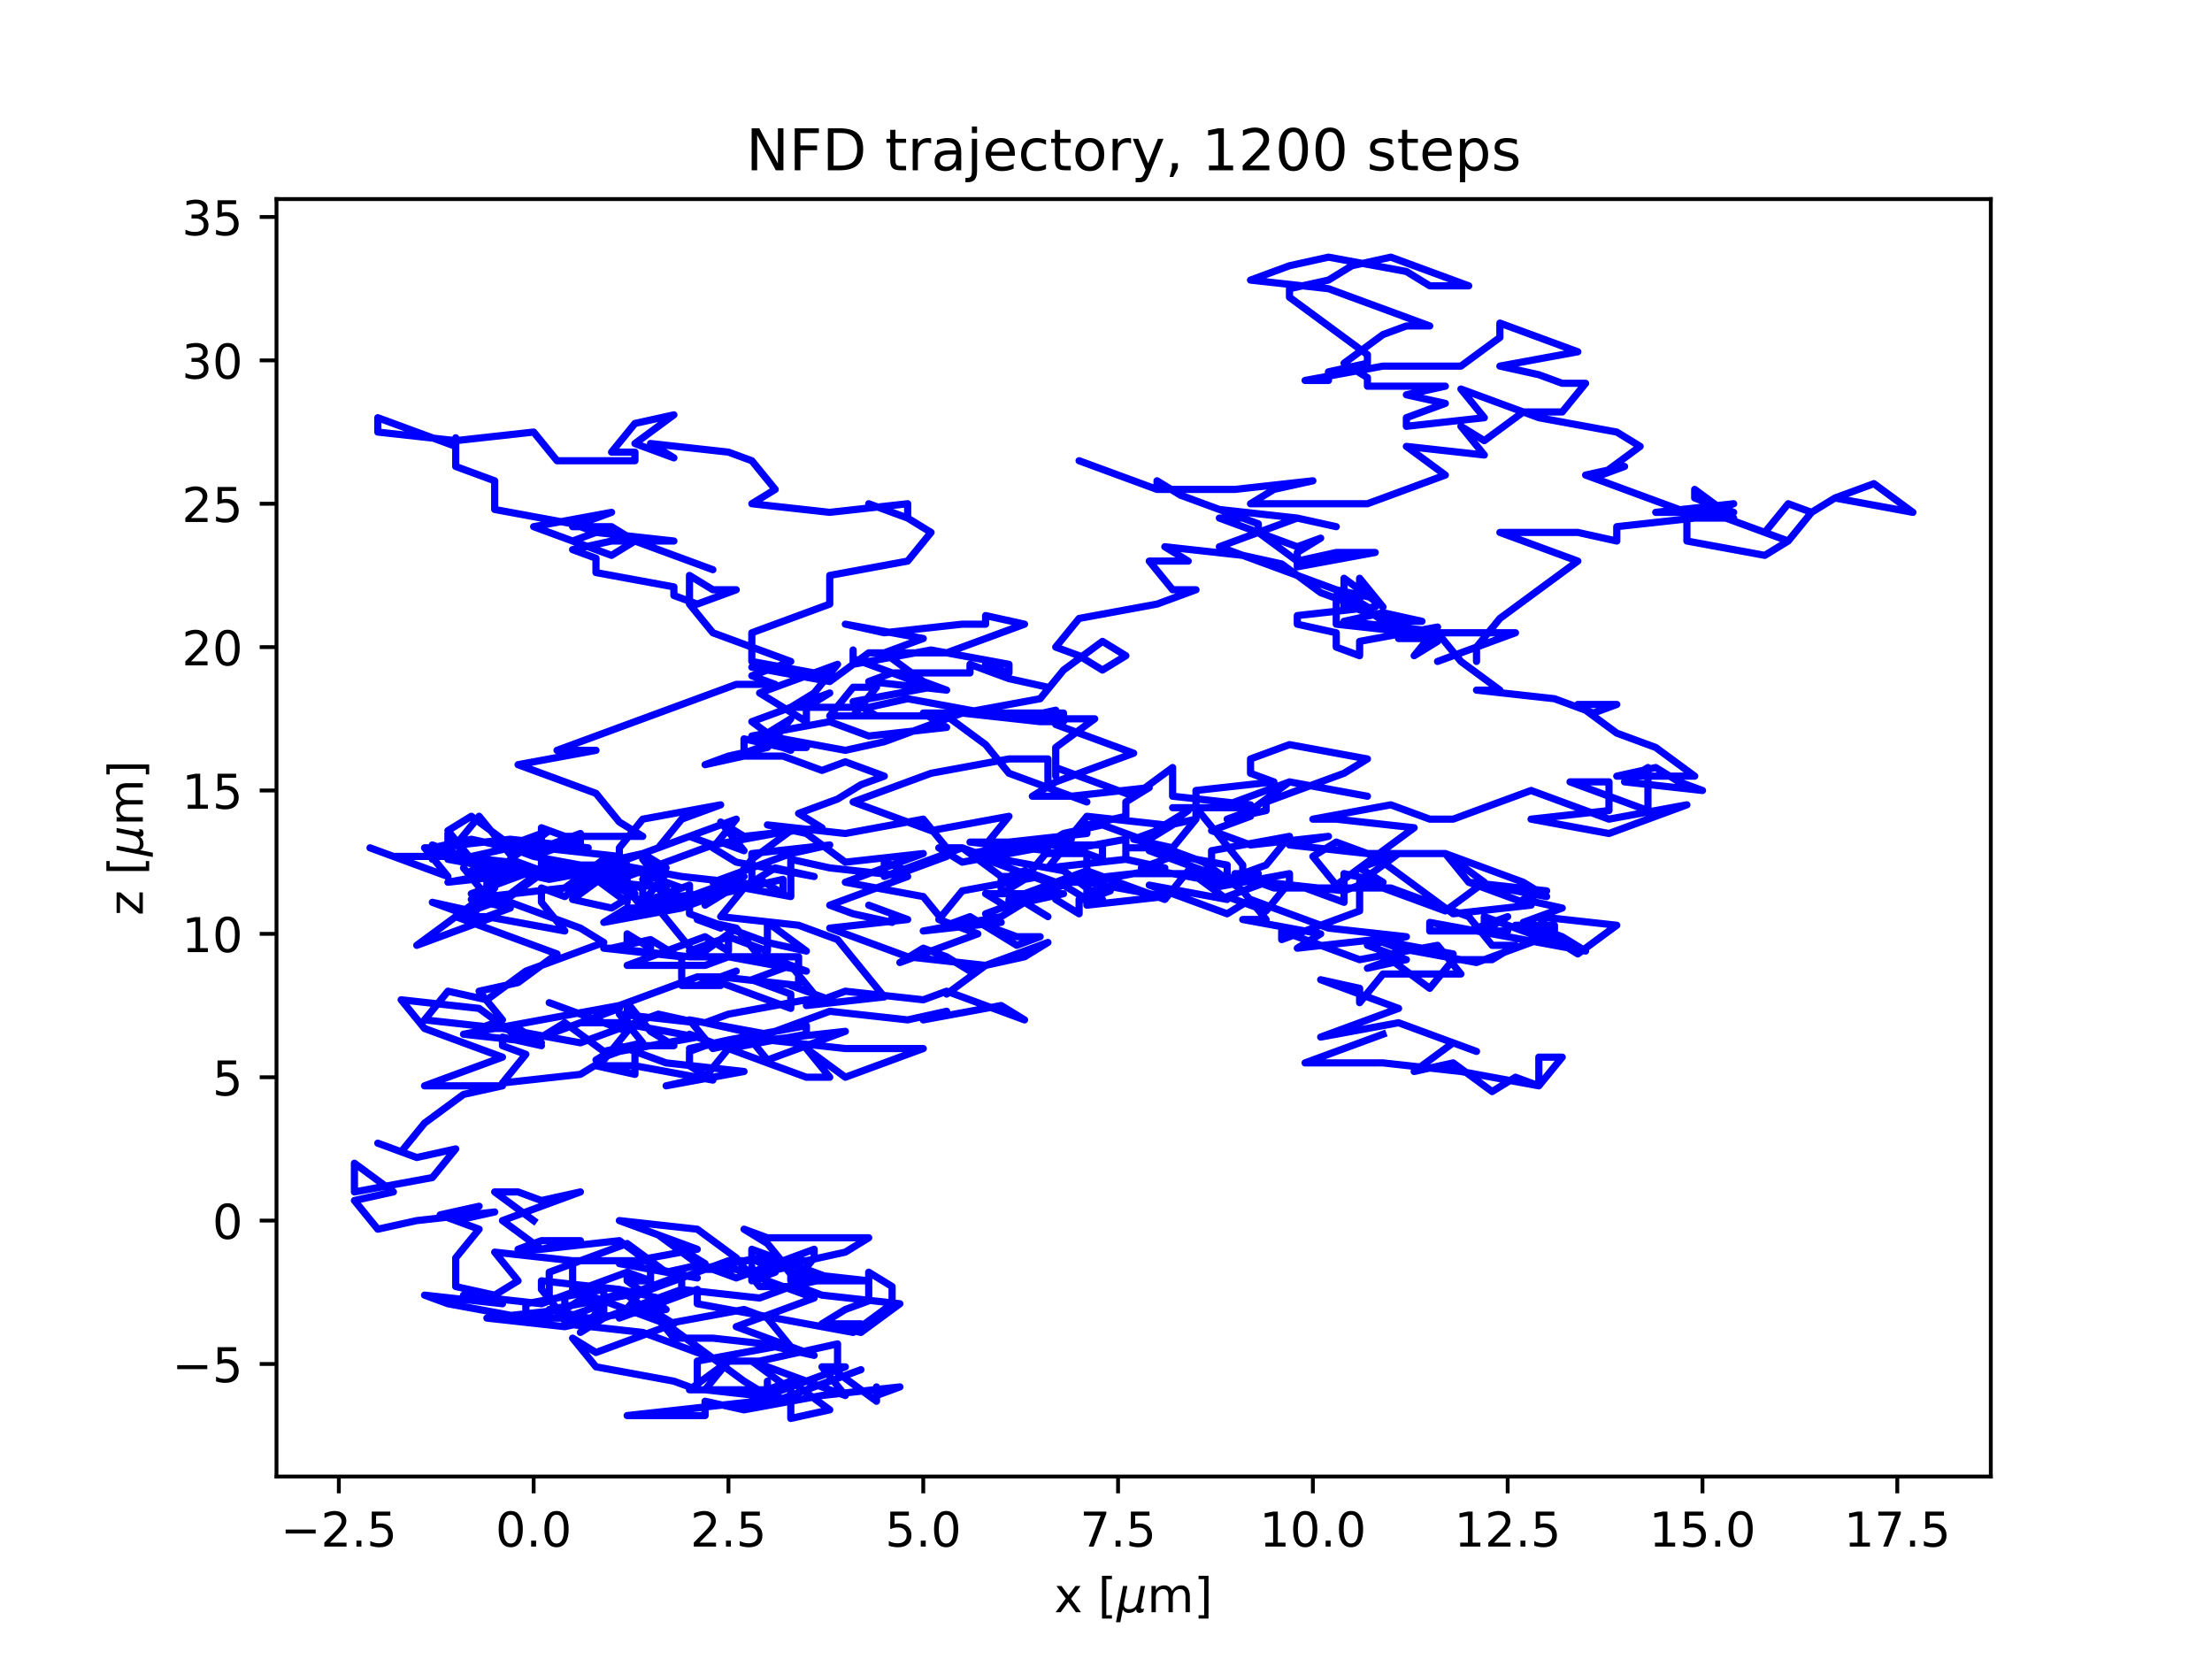 <?xml version="1.0" encoding="utf-8" standalone="no"?>
<!DOCTYPE svg PUBLIC "-//W3C//DTD SVG 1.1//EN"
  "http://www.w3.org/Graphics/SVG/1.1/DTD/svg11.dtd">
<!-- Created with matplotlib (https://matplotlib.org/) -->
<svg height="345.6pt" version="1.1" viewBox="0 0 460.8 345.6" width="460.8pt" xmlns="http://www.w3.org/2000/svg" xmlns:xlink="http://www.w3.org/1999/xlink">
 <defs>
  <style type="text/css">*{stroke-linecap:butt;stroke-linejoin:round;}</style>
 </defs>
 <g id="figure_1">
  <g id="patch_1">
   <path d="M 0 345.6 
L 460.8 345.6 
L 460.8 0 
L 0 0 
z
" style="fill:#ffffff;"/>
  </g>
  <g id="axes_1">
   <g id="patch_2">
    <path d="M 57.6 307.584 
L 414.72 307.584 
L 414.72 41.472 
L 57.6 41.472 
z
" style="fill:#ffffff;"/>
   </g>
   <g id="matplotlib.axis_1">
    <g id="xtick_1">
     <g id="line2d_1">
      <defs>
       <path d="M 0 0 
L 0 3.5 
" id="m6cf8964992" style="stroke:#000000;stroke-width:0.8;"/>
      </defs>
      <g>
       <use style="stroke:#000000;stroke-width:0.8;" x="70.586" xlink:href="#m6cf8964992" y="307.584"/>
      </g>
     </g>
     <g id="text_1">
      <!-- −2.5 -->
      <g transform="translate(58.445 322.182)scale(0.1 -0.1)">
       <defs>
        <path d="M 10.594 35.5 
L 73.188 35.5 
L 73.188 27.203 
L 10.594 27.203 
z
" id="DejaVuSans-8722"/>
        <path d="M 19.188 8.297 
L 53.609 8.297 
L 53.609 0 
L 7.328 0 
L 7.328 8.297 
Q 12.938 14.109 22.625 23.891 
Q 32.328 33.688 34.812 36.531 
Q 39.547 41.844 41.422 45.531 
Q 43.312 49.219 43.312 52.781 
Q 43.312 58.594 39.234 62.25 
Q 35.156 65.922 28.609 65.922 
Q 23.969 65.922 18.812 64.312 
Q 13.672 62.703 7.812 59.422 
L 7.812 69.391 
Q 13.766 71.781 18.938 73 
Q 24.125 74.219 28.422 74.219 
Q 39.75 74.219 46.484 68.547 
Q 53.219 62.891 53.219 53.422 
Q 53.219 48.922 51.531 44.891 
Q 49.859 40.875 45.406 35.406 
Q 44.188 33.984 37.641 27.219 
Q 31.109 20.453 19.188 8.297 
z
" id="DejaVuSans-50"/>
        <path d="M 10.688 12.406 
L 21 12.406 
L 21 0 
L 10.688 0 
z
" id="DejaVuSans-46"/>
        <path d="M 10.797 72.906 
L 49.516 72.906 
L 49.516 64.594 
L 19.828 64.594 
L 19.828 46.734 
Q 21.969 47.469 24.109 47.828 
Q 26.266 48.188 28.422 48.188 
Q 40.625 48.188 47.75 41.5 
Q 54.891 34.812 54.891 23.391 
Q 54.891 11.625 47.562 5.094 
Q 40.234 -1.422 26.906 -1.422 
Q 22.312 -1.422 17.547 -0.641 
Q 12.797 0.141 7.719 1.703 
L 7.719 11.625 
Q 12.109 9.234 16.797 8.062 
Q 21.484 6.891 26.703 6.891 
Q 35.156 6.891 40.078 11.328 
Q 45.016 15.766 45.016 23.391 
Q 45.016 31 40.078 35.438 
Q 35.156 39.891 26.703 39.891 
Q 22.75 39.891 18.812 39.016 
Q 14.891 38.141 10.797 36.281 
z
" id="DejaVuSans-53"/>
       </defs>
       <use xlink:href="#DejaVuSans-8722"/>
       <use x="83.789" xlink:href="#DejaVuSans-50"/>
       <use x="147.412" xlink:href="#DejaVuSans-46"/>
       <use x="179.199" xlink:href="#DejaVuSans-53"/>
      </g>
     </g>
    </g>
    <g id="xtick_2">
     <g id="line2d_2">
      <g>
       <use style="stroke:#000000;stroke-width:0.8;" x="111.168" xlink:href="#m6cf8964992" y="307.584"/>
      </g>
     </g>
     <g id="text_2">
      <!-- 0.0 -->
      <g transform="translate(103.216 322.182)scale(0.1 -0.1)">
       <defs>
        <path d="M 31.781 66.406 
Q 24.172 66.406 20.328 58.906 
Q 16.5 51.422 16.5 36.375 
Q 16.5 21.391 20.328 13.891 
Q 24.172 6.391 31.781 6.391 
Q 39.453 6.391 43.281 13.891 
Q 47.125 21.391 47.125 36.375 
Q 47.125 51.422 43.281 58.906 
Q 39.453 66.406 31.781 66.406 
z
M 31.781 74.219 
Q 44.047 74.219 50.516 64.516 
Q 56.984 54.828 56.984 36.375 
Q 56.984 17.969 50.516 8.266 
Q 44.047 -1.422 31.781 -1.422 
Q 19.531 -1.422 13.062 8.266 
Q 6.594 17.969 6.594 36.375 
Q 6.594 54.828 13.062 64.516 
Q 19.531 74.219 31.781 74.219 
z
" id="DejaVuSans-48"/>
       </defs>
       <use xlink:href="#DejaVuSans-48"/>
       <use x="63.623" xlink:href="#DejaVuSans-46"/>
       <use x="95.41" xlink:href="#DejaVuSans-48"/>
      </g>
     </g>
    </g>
    <g id="xtick_3">
     <g id="line2d_3">
      <g>
       <use style="stroke:#000000;stroke-width:0.8;" x="151.75" xlink:href="#m6cf8964992" y="307.584"/>
      </g>
     </g>
     <g id="text_3">
      <!-- 2.5 -->
      <g transform="translate(143.798 322.182)scale(0.1 -0.1)">
       <use xlink:href="#DejaVuSans-50"/>
       <use x="63.623" xlink:href="#DejaVuSans-46"/>
       <use x="95.41" xlink:href="#DejaVuSans-53"/>
      </g>
     </g>
    </g>
    <g id="xtick_4">
     <g id="line2d_4">
      <g>
       <use style="stroke:#000000;stroke-width:0.8;" x="192.332" xlink:href="#m6cf8964992" y="307.584"/>
      </g>
     </g>
     <g id="text_4">
      <!-- 5.0 -->
      <g transform="translate(184.38 322.182)scale(0.1 -0.1)">
       <use xlink:href="#DejaVuSans-53"/>
       <use x="63.623" xlink:href="#DejaVuSans-46"/>
       <use x="95.41" xlink:href="#DejaVuSans-48"/>
      </g>
     </g>
    </g>
    <g id="xtick_5">
     <g id="line2d_5">
      <g>
       <use style="stroke:#000000;stroke-width:0.8;" x="232.913" xlink:href="#m6cf8964992" y="307.584"/>
      </g>
     </g>
     <g id="text_5">
      <!-- 7.5 -->
      <g transform="translate(224.962 322.182)scale(0.1 -0.1)">
       <defs>
        <path d="M 8.203 72.906 
L 55.078 72.906 
L 55.078 68.703 
L 28.609 0 
L 18.312 0 
L 43.219 64.594 
L 8.203 64.594 
z
" id="DejaVuSans-55"/>
       </defs>
       <use xlink:href="#DejaVuSans-55"/>
       <use x="63.623" xlink:href="#DejaVuSans-46"/>
       <use x="95.41" xlink:href="#DejaVuSans-53"/>
      </g>
     </g>
    </g>
    <g id="xtick_6">
     <g id="line2d_6">
      <g>
       <use style="stroke:#000000;stroke-width:0.8;" x="273.495" xlink:href="#m6cf8964992" y="307.584"/>
      </g>
     </g>
     <g id="text_6">
      <!-- 10.0 -->
      <g transform="translate(262.362 322.182)scale(0.1 -0.1)">
       <defs>
        <path d="M 12.406 8.297 
L 28.516 8.297 
L 28.516 63.922 
L 10.984 60.406 
L 10.984 69.391 
L 28.422 72.906 
L 38.281 72.906 
L 38.281 8.297 
L 54.391 8.297 
L 54.391 0 
L 12.406 0 
z
" id="DejaVuSans-49"/>
       </defs>
       <use xlink:href="#DejaVuSans-49"/>
       <use x="63.623" xlink:href="#DejaVuSans-48"/>
       <use x="127.246" xlink:href="#DejaVuSans-46"/>
       <use x="159.033" xlink:href="#DejaVuSans-48"/>
      </g>
     </g>
    </g>
    <g id="xtick_7">
     <g id="line2d_7">
      <g>
       <use style="stroke:#000000;stroke-width:0.8;" x="314.077" xlink:href="#m6cf8964992" y="307.584"/>
      </g>
     </g>
     <g id="text_7">
      <!-- 12.5 -->
      <g transform="translate(302.944 322.182)scale(0.1 -0.1)">
       <use xlink:href="#DejaVuSans-49"/>
       <use x="63.623" xlink:href="#DejaVuSans-50"/>
       <use x="127.246" xlink:href="#DejaVuSans-46"/>
       <use x="159.033" xlink:href="#DejaVuSans-53"/>
      </g>
     </g>
    </g>
    <g id="xtick_8">
     <g id="line2d_8">
      <g>
       <use style="stroke:#000000;stroke-width:0.8;" x="354.659" xlink:href="#m6cf8964992" y="307.584"/>
      </g>
     </g>
     <g id="text_8">
      <!-- 15.0 -->
      <g transform="translate(343.526 322.182)scale(0.1 -0.1)">
       <use xlink:href="#DejaVuSans-49"/>
       <use x="63.623" xlink:href="#DejaVuSans-53"/>
       <use x="127.246" xlink:href="#DejaVuSans-46"/>
       <use x="159.033" xlink:href="#DejaVuSans-48"/>
      </g>
     </g>
    </g>
    <g id="xtick_9">
     <g id="line2d_9">
      <g>
       <use style="stroke:#000000;stroke-width:0.8;" x="395.241" xlink:href="#m6cf8964992" y="307.584"/>
      </g>
     </g>
     <g id="text_9">
      <!-- 17.5 -->
      <g transform="translate(384.108 322.182)scale(0.1 -0.1)">
       <use xlink:href="#DejaVuSans-49"/>
       <use x="63.623" xlink:href="#DejaVuSans-55"/>
       <use x="127.246" xlink:href="#DejaVuSans-46"/>
       <use x="159.033" xlink:href="#DejaVuSans-53"/>
      </g>
     </g>
    </g>
    <g id="text_10">
     <!-- x [${\mu}$m] -->
     <g transform="translate(219.61 335.862)scale(0.1 -0.1)">
      <defs>
       <path d="M 54.891 54.688 
L 35.109 28.078 
L 55.906 0 
L 45.312 0 
L 29.391 21.484 
L 13.484 0 
L 2.875 0 
L 24.125 28.609 
L 4.688 54.688 
L 15.281 54.688 
L 29.781 35.203 
L 44.281 54.688 
z
" id="DejaVuSans-120"/>
       <path id="DejaVuSans-32"/>
       <path d="M 8.594 75.984 
L 29.297 75.984 
L 29.297 69 
L 17.578 69 
L 17.578 -6.203 
L 29.297 -6.203 
L 29.297 -13.188 
L 8.594 -13.188 
z
" id="DejaVuSans-91"/>
       <path d="M -1.312 -20.797 
L 13.375 54.688 
L 22.406 54.688 
L 15.766 20.656 
Q 15.578 19.625 15.422 18.359 
Q 15.281 17.094 15.281 15.828 
Q 15.281 11.281 18.141 8.828 
Q 21 6.391 26.312 6.391 
Q 33.547 6.391 37.984 10.484 
Q 42.438 14.594 44 22.797 
L 50.203 54.688 
L 59.188 54.688 
L 51.031 12.641 
Q 50.828 11.719 50.75 11.031 
Q 50.688 10.359 50.688 9.812 
Q 50.688 8.297 51.297 7.594 
Q 51.906 6.891 53.219 6.891 
Q 53.719 6.891 54.562 7.125 
Q 55.422 7.375 56.984 8.016 
L 55.609 0.781 
Q 53.469 -0.297 51.516 -0.859 
Q 49.562 -1.422 47.703 -1.422 
Q 44.484 -1.422 42.656 0.625 
Q 40.828 2.688 40.828 6.297 
Q 38.094 2.391 34.297 0.484 
Q 30.516 -1.422 25.391 -1.422 
Q 20.844 -1.422 17.453 0.672 
Q 14.062 2.781 12.984 6.203 
L 7.719 -20.797 
z
" id="DejaVuSans-Oblique-956"/>
       <path d="M 52 44.188 
Q 55.375 50.25 60.062 53.125 
Q 64.75 56 71.094 56 
Q 79.641 56 84.281 50.016 
Q 88.922 44.047 88.922 33.016 
L 88.922 0 
L 79.891 0 
L 79.891 32.719 
Q 79.891 40.578 77.094 44.375 
Q 74.312 48.188 68.609 48.188 
Q 61.625 48.188 57.562 43.547 
Q 53.516 38.922 53.516 30.906 
L 53.516 0 
L 44.484 0 
L 44.484 32.719 
Q 44.484 40.625 41.703 44.406 
Q 38.922 48.188 33.109 48.188 
Q 26.219 48.188 22.156 43.531 
Q 18.109 38.875 18.109 30.906 
L 18.109 0 
L 9.078 0 
L 9.078 54.688 
L 18.109 54.688 
L 18.109 46.188 
Q 21.188 51.219 25.484 53.609 
Q 29.781 56 35.688 56 
Q 41.656 56 45.828 52.969 
Q 50 49.953 52 44.188 
z
" id="DejaVuSans-109"/>
       <path d="M 30.422 75.984 
L 30.422 -13.188 
L 9.719 -13.188 
L 9.719 -6.203 
L 21.391 -6.203 
L 21.391 69 
L 9.719 69 
L 9.719 75.984 
z
" id="DejaVuSans-93"/>
      </defs>
      <use transform="translate(0 0.016)" xlink:href="#DejaVuSans-120"/>
      <use transform="translate(59.18 0.016)" xlink:href="#DejaVuSans-32"/>
      <use transform="translate(90.967 0.016)" xlink:href="#DejaVuSans-91"/>
      <use transform="translate(129.98 0.016)" xlink:href="#DejaVuSans-Oblique-956"/>
      <use transform="translate(193.604 0.016)" xlink:href="#DejaVuSans-109"/>
      <use transform="translate(291.016 0.016)" xlink:href="#DejaVuSans-93"/>
     </g>
    </g>
   </g>
   <g id="matplotlib.axis_2">
    <g id="ytick_1">
     <g id="line2d_10">
      <defs>
       <path d="M 0 0 
L -3.5 0 
" id="mee97451d3f" style="stroke:#000000;stroke-width:0.8;"/>
      </defs>
      <g>
       <use style="stroke:#000000;stroke-width:0.8;" x="57.6" xlink:href="#mee97451d3f" y="284.139"/>
      </g>
     </g>
     <g id="text_11">
      <!-- −5 -->
      <g transform="translate(35.858 287.938)scale(0.1 -0.1)">
       <use xlink:href="#DejaVuSans-8722"/>
       <use x="83.789" xlink:href="#DejaVuSans-53"/>
      </g>
     </g>
    </g>
    <g id="ytick_2">
     <g id="line2d_11">
      <g>
       <use style="stroke:#000000;stroke-width:0.8;" x="57.6" xlink:href="#mee97451d3f" y="254.272"/>
      </g>
     </g>
     <g id="text_12">
      <!-- 0 -->
      <g transform="translate(44.237 258.071)scale(0.1 -0.1)">
       <use xlink:href="#DejaVuSans-48"/>
      </g>
     </g>
    </g>
    <g id="ytick_3">
     <g id="line2d_12">
      <g>
       <use style="stroke:#000000;stroke-width:0.8;" x="57.6" xlink:href="#mee97451d3f" y="224.405"/>
      </g>
     </g>
     <g id="text_13">
      <!-- 5 -->
      <g transform="translate(44.237 228.205)scale(0.1 -0.1)">
       <use xlink:href="#DejaVuSans-53"/>
      </g>
     </g>
    </g>
    <g id="ytick_4">
     <g id="line2d_13">
      <g>
       <use style="stroke:#000000;stroke-width:0.8;" x="57.6" xlink:href="#mee97451d3f" y="194.539"/>
      </g>
     </g>
     <g id="text_14">
      <!-- 10 -->
      <g transform="translate(37.875 198.338)scale(0.1 -0.1)">
       <use xlink:href="#DejaVuSans-49"/>
       <use x="63.623" xlink:href="#DejaVuSans-48"/>
      </g>
     </g>
    </g>
    <g id="ytick_5">
     <g id="line2d_14">
      <g>
       <use style="stroke:#000000;stroke-width:0.8;" x="57.6" xlink:href="#mee97451d3f" y="164.672"/>
      </g>
     </g>
     <g id="text_15">
      <!-- 15 -->
      <g transform="translate(37.875 168.471)scale(0.1 -0.1)">
       <use xlink:href="#DejaVuSans-49"/>
       <use x="63.623" xlink:href="#DejaVuSans-53"/>
      </g>
     </g>
    </g>
    <g id="ytick_6">
     <g id="line2d_15">
      <g>
       <use style="stroke:#000000;stroke-width:0.8;" x="57.6" xlink:href="#mee97451d3f" y="134.805"/>
      </g>
     </g>
     <g id="text_16">
      <!-- 20 -->
      <g transform="translate(37.875 138.605)scale(0.1 -0.1)">
       <use xlink:href="#DejaVuSans-50"/>
       <use x="63.623" xlink:href="#DejaVuSans-48"/>
      </g>
     </g>
    </g>
    <g id="ytick_7">
     <g id="line2d_16">
      <g>
       <use style="stroke:#000000;stroke-width:0.8;" x="57.6" xlink:href="#mee97451d3f" y="104.939"/>
      </g>
     </g>
     <g id="text_17">
      <!-- 25 -->
      <g transform="translate(37.875 108.738)scale(0.1 -0.1)">
       <use xlink:href="#DejaVuSans-50"/>
       <use x="63.623" xlink:href="#DejaVuSans-53"/>
      </g>
     </g>
    </g>
    <g id="ytick_8">
     <g id="line2d_17">
      <g>
       <use style="stroke:#000000;stroke-width:0.8;" x="57.6" xlink:href="#mee97451d3f" y="75.072"/>
      </g>
     </g>
     <g id="text_18">
      <!-- 30 -->
      <g transform="translate(37.875 78.871)scale(0.1 -0.1)">
       <defs>
        <path d="M 40.578 39.312 
Q 47.656 37.797 51.625 33 
Q 55.609 28.219 55.609 21.188 
Q 55.609 10.406 48.188 4.484 
Q 40.766 -1.422 27.094 -1.422 
Q 22.516 -1.422 17.656 -0.516 
Q 12.797 0.391 7.625 2.203 
L 7.625 11.719 
Q 11.719 9.328 16.594 8.109 
Q 21.484 6.891 26.812 6.891 
Q 36.078 6.891 40.938 10.547 
Q 45.797 14.203 45.797 21.188 
Q 45.797 27.641 41.281 31.266 
Q 36.766 34.906 28.719 34.906 
L 20.219 34.906 
L 20.219 43.016 
L 29.109 43.016 
Q 36.375 43.016 40.234 45.922 
Q 44.094 48.828 44.094 54.297 
Q 44.094 59.906 40.109 62.906 
Q 36.141 65.922 28.719 65.922 
Q 24.656 65.922 20.016 65.031 
Q 15.375 64.156 9.812 62.312 
L 9.812 71.094 
Q 15.438 72.656 20.344 73.438 
Q 25.25 74.219 29.594 74.219 
Q 40.828 74.219 47.359 69.109 
Q 53.906 64.016 53.906 55.328 
Q 53.906 49.266 50.438 45.094 
Q 46.969 40.922 40.578 39.312 
z
" id="DejaVuSans-51"/>
       </defs>
       <use xlink:href="#DejaVuSans-51"/>
       <use x="63.623" xlink:href="#DejaVuSans-48"/>
      </g>
     </g>
    </g>
    <g id="ytick_9">
     <g id="line2d_18">
      <g>
       <use style="stroke:#000000;stroke-width:0.8;" x="57.6" xlink:href="#mee97451d3f" y="45.205"/>
      </g>
     </g>
     <g id="text_19">
      <!-- 35 -->
      <g transform="translate(37.875 49.005)scale(0.1 -0.1)">
       <use xlink:href="#DejaVuSans-51"/>
       <use x="63.623" xlink:href="#DejaVuSans-53"/>
      </g>
     </g>
    </g>
    <g id="text_20">
     <!-- z [${\mu}$m] -->
     <g transform="translate(29.758 190.728)rotate(-90)scale(0.1 -0.1)">
      <defs>
       <path d="M 5.516 54.688 
L 48.188 54.688 
L 48.188 46.484 
L 14.406 7.172 
L 48.188 7.172 
L 48.188 0 
L 4.297 0 
L 4.297 8.203 
L 38.094 47.516 
L 5.516 47.516 
z
" id="DejaVuSans-122"/>
      </defs>
      <use transform="translate(0 0.016)" xlink:href="#DejaVuSans-122"/>
      <use transform="translate(52.49 0.016)" xlink:href="#DejaVuSans-32"/>
      <use transform="translate(84.277 0.016)" xlink:href="#DejaVuSans-91"/>
      <use transform="translate(123.291 0.016)" xlink:href="#DejaVuSans-Oblique-956"/>
      <use transform="translate(186.914 0.016)" xlink:href="#DejaVuSans-109"/>
      <use transform="translate(284.326 0.016)" xlink:href="#DejaVuSans-93"/>
     </g>
    </g>
   </g>
   <g id="line2d_19">
    <path clip-path="url(#p26cfa029ae)" d="M 111.168 254.272 
L 103.052 248.299 
L 107.921 248.299 
L 112.791 250.091 
L 112.791 250.091 
L 120.908 248.299 
L 104.675 254.272 
L 112.791 260.245 
L 120.908 258.453 
L 112.791 258.453 
L 107.921 260.245 
L 112.791 260.245 
L 129.024 258.453 
L 137.14 264.427 
L 145.257 266.219 
L 129.024 263.232 
L 145.257 260.245 
L 129.024 254.272 
L 145.257 256.064 
L 153.373 262.037 
L 158.243 268.011 
L 166.359 268.011 
L 171.229 269.803 
L 187.462 271.595 
L 179.345 277.568 
L 171.229 275.776 
L 179.345 275.776 
L 171.229 275.776 
L 176.099 272.789 
L 180.969 270.997 
L 180.969 265.024 
L 185.839 268.011 
L 185.839 271.595 
L 177.722 277.568 
L 145.257 271.595 
L 145.257 268.608 
L 129.024 274.581 
L 133.894 268.608 
L 125.777 270.4 
L 133.894 268.608 
L 142.01 265.621 
L 142.01 268.608 
L 142.01 268.608 
L 137.14 270.4 
L 129.024 268.608 
L 112.791 266.816 
L 112.791 268.608 
L 117.661 274.581 
L 125.777 271.595 
L 120.908 277.568 
L 125.777 274.581 
L 125.777 274.581 
L 125.777 268.608 
L 109.545 271.595 
L 109.545 274.581 
L 125.777 274.581 
L 117.661 276.373 
L 101.428 274.581 
L 117.661 272.789 
L 122.531 269.803 
L 138.764 275.776 
L 154.996 287.723 
L 159.866 290.709 
L 159.866 287.723 
L 159.866 290.709 
L 176.099 284.736 
L 171.229 284.736 
L 176.099 290.709 
L 156.62 283.541 
L 164.736 289.515 
L 164.736 295.488 
L 172.852 293.696 
L 164.736 287.723 
L 159.866 289.515 
L 143.633 289.515 
L 151.75 283.541 
L 146.88 289.515 
L 163.113 291.307 
L 179.345 285.333 
L 163.113 291.307 
L 130.647 294.891 
L 146.88 294.891 
L 146.88 291.904 
L 154.996 293.696 
L 171.229 290.709 
L 187.462 288.917 
L 182.592 290.709 
L 182.592 288.917 
L 182.592 291.904 
L 174.476 285.931 
L 174.476 279.957 
L 158.243 283.541 
L 150.127 283.541 
L 133.894 277.568 
L 117.661 275.776 
L 117.661 269.803 
L 112.791 271.595 
L 96.559 269.803 
L 104.675 271.595 
L 88.442 269.803 
L 93.312 271.595 
L 109.545 274.581 
L 125.777 274.581 
L 142.01 268.608 
L 158.243 270.4 
L 166.359 267.413 
L 166.359 267.413 
L 161.489 261.44 
L 145.257 264.427 
L 153.373 264.427 
L 169.606 270.4 
L 153.373 276.373 
L 169.606 282.347 
L 161.489 280.555 
L 145.257 283.541 
L 145.257 289.515 
L 140.387 287.723 
L 124.154 284.736 
L 119.284 278.763 
L 124.154 281.749 
L 140.387 275.776 
L 135.517 272.789 
L 140.387 278.763 
L 140.387 278.763 
L 148.503 278.763 
L 164.736 280.555 
L 159.866 274.581 
L 154.996 272.789 
L 138.764 275.776 
L 130.647 269.803 
L 114.415 272.789 
L 122.531 274.581 
L 138.764 272.789 
L 130.647 266.816 
L 130.647 265.024 
L 130.647 266.816 
L 135.517 266.816 
L 130.647 265.024 
L 114.415 270.997 
L 114.415 265.024 
L 130.647 259.051 
L 138.764 265.024 
L 146.88 263.232 
L 137.14 257.259 
L 145.257 263.232 
L 153.373 266.219 
L 169.606 260.245 
L 169.606 262.037 
L 164.736 268.011 
L 172.852 266.219 
L 156.62 260.245 
L 156.62 262.037 
L 161.489 265.024 
L 156.62 266.816 
L 156.62 263.829 
L 156.62 265.621 
L 164.736 263.829 
L 164.736 266.816 
L 180.969 266.816 
L 164.736 265.024 
L 159.866 259.051 
L 154.996 256.064 
L 159.866 257.856 
L 180.969 257.856 
L 176.099 260.843 
L 167.983 262.635 
L 151.75 262.635 
L 135.517 268.608 
L 135.517 262.635 
L 119.284 262.635 
L 119.284 268.608 
L 119.284 262.635 
L 103.052 260.843 
L 107.921 266.816 
L 103.052 269.803 
L 94.935 268.011 
L 94.935 262.037 
L 99.805 256.064 
L 91.689 253.077 
L 99.805 251.285 
L 94.935 254.272 
L 103.052 252.48 
L 86.819 254.272 
L 78.703 256.064 
L 73.833 250.091 
L 81.949 248.299 
L 73.833 242.325 
L 73.833 248.299 
L 90.065 245.312 
L 94.935 239.339 
L 86.819 241.131 
L 78.703 238.144 
L 83.572 239.936 
L 88.442 233.963 
L 96.559 227.989 
L 104.675 226.197 
L 88.442 226.197 
L 104.675 220.224 
L 88.442 214.251 
L 83.572 208.277 
L 99.805 210.069 
L 107.921 216.043 
L 112.791 217.835 
L 104.675 216.043 
L 104.675 217.835 
L 109.545 219.627 
L 104.675 225.6 
L 120.908 223.808 
L 125.777 220.821 
L 130.647 214.848 
L 114.415 208.875 
L 130.647 214.848 
L 130.647 208.875 
L 135.517 214.848 
L 140.387 217.835 
L 140.387 217.835 
L 132.271 217.835 
L 132.271 223.808 
L 124.154 222.016 
L 132.271 222.016 
L 148.503 225.003 
L 143.633 222.016 
L 143.633 219.029 
L 148.503 217.237 
L 143.633 215.445 
L 151.75 218.432 
L 146.88 224.405 
L 138.764 226.197 
L 154.996 223.211 
L 138.764 221.419 
L 129.024 217.835 
L 124.154 220.821 
L 129.024 219.029 
L 145.257 216.043 
L 129.024 213.056 
L 120.908 213.056 
L 129.024 210.069 
L 112.791 216.043 
L 117.661 213.056 
L 125.777 219.029 
L 133.894 217.237 
L 129.024 211.264 
L 145.257 213.056 
L 137.14 211.264 
L 120.908 217.237 
L 104.675 214.251 
L 88.442 212.459 
L 93.312 206.485 
L 101.428 208.277 
L 109.545 202.304 
L 125.777 196.331 
L 120.908 193.344 
L 120.908 193.344 
L 104.675 187.371 
L 112.791 181.397 
L 112.791 172.437 
L 112.791 172.437 
L 117.661 174.229 
L 133.894 174.229 
L 129.024 171.243 
L 124.154 165.269 
L 107.921 159.296 
L 124.154 156.309 
L 116.038 156.309 
L 153.373 142.571 
L 161.489 142.571 
L 156.62 140.779 
L 164.736 137.792 
L 148.503 131.819 
L 143.633 125.845 
L 143.633 119.872 
L 148.503 122.859 
L 153.373 122.859 
L 145.257 125.845 
L 140.387 124.053 
L 140.387 122.261 
L 124.154 119.275 
L 124.154 116.288 
L 119.284 114.496 
L 127.401 112.704 
L 132.271 112.704 
L 148.503 118.677 
L 132.271 112.704 
L 127.401 109.717 
L 119.284 112.704 
L 127.401 109.717 
L 119.284 109.717 
L 127.401 106.731 
L 111.168 109.717 
L 127.401 115.691 
L 132.271 112.704 
L 140.387 112.704 
L 124.154 110.912 
L 119.284 109.12 
L 103.052 106.133 
L 103.052 100.16 
L 94.935 97.173 
L 94.935 91.2 
L 94.935 92.992 
L 78.703 87.019 
L 78.703 90.005 
L 94.935 91.797 
L 111.168 90.005 
L 116.038 95.979 
L 132.271 95.979 
L 132.271 94.187 
L 127.401 94.187 
L 132.271 88.213 
L 140.387 86.421 
L 132.271 92.395 
L 140.387 95.381 
L 135.517 92.395 
L 151.75 94.187 
L 156.62 95.979 
L 161.489 101.952 
L 156.62 104.939 
L 172.852 106.731 
L 189.085 104.939 
L 189.085 107.925 
L 180.969 104.939 
L 189.085 107.925 
L 193.955 110.912 
L 189.085 116.885 
L 172.852 119.872 
L 172.852 125.845 
L 156.62 131.819 
L 156.62 137.792 
L 172.852 140.779 
L 172.852 140.779 
L 156.62 138.987 
L 172.852 141.973 
L 180.969 136 
L 197.201 136 
L 213.434 130.027 
L 205.318 128.235 
L 205.318 130.027 
L 200.448 130.027 
L 184.215 131.819 
L 176.099 130.027 
L 192.332 133.013 
L 184.215 136 
L 192.332 141.973 
L 197.201 143.765 
L 180.969 141.973 
L 185.839 140.181 
L 202.071 140.181 
L 202.071 138.389 
L 210.188 141.376 
L 218.304 143.168 
L 210.188 141.376 
L 205.318 138.389 
L 210.188 140.181 
L 210.188 138.389 
L 193.955 135.403 
L 177.722 138.389 
L 177.722 135.403 
L 177.722 137.195 
L 193.955 143.168 
L 177.722 146.155 
L 182.592 149.141 
L 177.722 149.141 
L 182.592 143.168 
L 177.722 143.168 
L 172.852 149.141 
L 172.852 149.141 
L 197.201 149.141 
L 205.318 155.115 
L 210.188 161.088 
L 226.42 167.061 
L 218.304 164.075 
L 218.304 158.101 
L 210.188 158.101 
L 193.955 161.088 
L 177.722 167.061 
L 193.955 173.035 
L 210.188 170.048 
L 205.318 176.021 
L 221.551 176.021 
L 229.667 179.008 
L 229.667 176.021 
L 221.551 176.021 
L 226.42 170.048 
L 242.653 171.84 
L 247.523 168.853 
L 239.407 174.827 
L 244.276 171.84 
L 236.16 174.827 
L 244.276 176.619 
L 249.146 170.645 
L 241.03 172.437 
L 249.146 170.645 
L 249.146 164.672 
L 265.379 162.88 
L 260.509 161.088 
L 260.509 158.101 
L 268.625 155.115 
L 284.858 158.101 
L 279.988 161.088 
L 263.756 167.061 
L 263.756 168.853 
L 255.639 170.645 
L 260.509 168.853 
L 268.625 162.88 
L 268.625 162.88 
L 284.858 165.867 
L 268.625 162.88 
L 255.639 167.659 
L 260.509 167.659 
L 244.276 165.867 
L 244.276 159.893 
L 236.16 165.867 
L 219.927 159.893 
L 219.927 161.685 
L 219.927 155.712 
L 228.044 149.739 
L 211.811 149.739 
L 219.927 147.947 
L 219.927 150.933 
L 236.16 156.907 
L 219.927 162.88 
L 215.057 165.867 
L 223.174 165.867 
L 239.407 164.075 
L 234.537 167.061 
L 234.537 170.048 
L 226.42 171.84 
L 226.42 173.632 
L 210.188 175.424 
L 202.071 175.424 
L 218.304 177.216 
L 213.434 183.189 
L 208.564 186.176 
L 208.564 183.189 
L 213.434 181.397 
L 221.551 184.384 
L 205.318 190.357 
L 221.551 184.384 
L 226.42 187.371 
L 231.29 185.579 
L 226.42 185.579 
L 226.42 188.565 
L 242.653 186.773 
L 226.42 183.787 
L 218.304 183.787 
L 202.071 177.813 
L 218.304 174.827 
L 223.174 174.827 
L 218.304 180.8 
L 234.537 179.008 
L 234.537 176.021 
L 234.537 179.008 
L 242.653 180.8 
L 226.42 183.787 
L 226.42 177.813 
L 218.304 177.813 
L 234.537 174.827 
L 234.537 176.619 
L 242.653 176.619 
L 250.769 179.605 
L 258.886 185.579 
L 263.756 191.552 
L 258.886 191.552 
L 275.119 194.539 
L 270.249 197.525 
L 286.481 195.733 
L 302.714 198.72 
L 286.481 195.733 
L 291.351 197.525 
L 307.584 200.512 
L 323.817 194.539 
L 315.7 192.747 
L 323.817 192.747 
L 323.817 195.733 
L 328.687 198.72 
L 336.803 192.747 
L 320.57 190.955 
L 325.44 196.928 
L 309.207 190.955 
L 309.207 193.941 
L 314.077 190.955 
L 305.961 193.941 
L 314.077 193.941 
L 297.844 193.941 
L 297.844 192.149 
L 330.31 198.123 
L 325.44 195.136 
L 317.324 192.149 
L 325.44 189.163 
L 317.324 187.371 
L 322.193 185.579 
L 305.961 183.787 
L 322.193 186.773 
L 317.324 183.787 
L 301.091 177.813 
L 305.961 183.787 
L 318.947 188.565 
L 302.714 190.357 
L 286.481 178.411 
L 278.365 175.424 
L 273.495 178.411 
L 278.365 184.384 
L 294.598 172.437 
L 278.365 170.645 
L 278.365 170.645 
L 273.495 170.645 
L 289.728 167.659 
L 297.844 170.645 
L 302.714 170.645 
L 318.947 164.672 
L 335.18 170.645 
L 351.412 167.659 
L 335.18 173.632 
L 318.947 170.645 
L 335.18 168.853 
L 335.18 162.88 
L 327.063 162.88 
L 343.296 168.853 
L 343.296 159.893 
L 338.426 162.88 
L 354.659 164.672 
L 349.789 162.88 
L 344.919 159.893 
L 336.803 161.685 
L 353.036 161.685 
L 344.919 155.712 
L 336.803 152.725 
L 328.687 146.752 
L 336.803 146.752 
L 331.933 148.544 
L 323.817 145.557 
L 307.584 143.765 
L 312.454 143.765 
L 304.337 137.792 
L 299.468 131.819 
L 315.7 131.819 
L 299.468 137.792 
L 307.584 134.805 
L 307.584 137.792 
L 307.584 134.805 
L 312.454 128.832 
L 328.687 116.885 
L 312.454 110.912 
L 328.687 110.912 
L 336.803 112.704 
L 336.803 109.717 
L 353.036 107.925 
L 361.152 107.925 
L 353.036 101.952 
L 353.036 103.744 
L 361.152 106.731 
L 344.919 106.731 
L 361.152 104.939 
L 356.282 106.731 
L 372.515 112.704 
L 367.645 110.912 
L 372.515 104.939 
L 377.385 106.731 
L 382.255 103.744 
L 390.371 100.757 
L 398.487 106.731 
L 382.255 103.744 
L 377.385 106.731 
L 372.515 112.704 
L 367.645 115.691 
L 351.412 112.704 
L 351.412 106.731 
L 330.31 98.965 
L 338.426 97.173 
L 333.556 98.965 
L 333.556 98.965 
L 341.673 92.992 
L 336.803 90.005 
L 320.57 87.019 
L 304.337 81.045 
L 309.207 87.019 
L 292.975 88.811 
L 292.975 87.019 
L 301.091 84.032 
L 292.975 82.24 
L 301.091 80.448 
L 284.858 80.448 
L 284.858 78.656 
L 279.988 75.669 
L 288.105 69.696 
L 292.975 67.904 
L 297.844 67.904 
L 276.742 60.139 
L 260.509 58.347 
L 268.625 55.36 
L 276.742 53.568 
L 292.975 56.555 
L 297.844 59.541 
L 305.961 59.541 
L 289.728 53.568 
L 281.612 55.36 
L 276.742 58.347 
L 268.625 60.139 
L 268.625 61.931 
L 284.858 73.877 
L 284.858 75.669 
L 276.742 77.461 
L 276.742 79.253 
L 271.872 79.253 
L 288.105 76.267 
L 304.337 76.267 
L 312.454 70.293 
L 312.454 67.307 
L 328.687 73.28 
L 312.454 76.267 
L 320.57 78.059 
L 325.44 79.851 
L 330.31 79.851 
L 325.44 85.824 
L 317.324 85.824 
L 309.207 91.797 
L 304.337 88.811 
L 309.207 94.784 
L 292.975 92.992 
L 301.091 98.965 
L 284.858 104.939 
L 260.509 104.939 
L 265.379 101.952 
L 273.495 100.16 
L 257.263 101.952 
L 241.03 101.952 
L 224.797 95.979 
L 241.03 101.952 
L 241.03 100.16 
L 245.9 103.147 
L 262.132 109.12 
L 262.132 110.912 
L 270.249 116.885 
L 278.365 115.093 
L 286.481 115.093 
L 270.249 118.08 
L 270.249 118.08 
L 270.249 115.093 
L 275.119 112.107 
L 270.249 113.899 
L 254.016 107.925 
L 258.886 107.925 
L 254.016 106.133 
L 270.249 107.925 
L 278.365 109.717 
L 270.249 107.925 
L 254.016 113.899 
L 278.365 122.859 
L 286.481 124.651 
L 286.481 126.443 
L 270.249 128.235 
L 270.249 130.027 
L 278.365 131.819 
L 278.365 134.805 
L 283.235 136.597 
L 283.235 133.611 
L 299.468 130.624 
L 294.598 136.597 
L 299.468 133.611 
L 294.598 131.819 
L 278.365 130.027 
L 278.365 124.053 
L 283.235 127.04 
L 299.468 133.013 
L 291.351 133.013 
L 296.221 131.221 
L 279.988 129.429 
L 288.105 127.637 
L 296.221 129.429 
L 288.105 129.429 
L 279.988 123.456 
L 284.858 126.443 
L 279.988 126.443 
L 279.988 120.469 
L 288.105 126.443 
L 283.235 120.469 
L 283.235 126.443 
L 275.119 123.456 
L 267.002 117.483 
L 258.886 115.691 
L 242.653 113.899 
L 247.523 116.885 
L 239.407 116.885 
L 244.276 122.859 
L 249.146 122.859 
L 241.03 125.845 
L 224.797 128.832 
L 219.927 134.805 
L 224.797 136.597 
L 229.667 139.584 
L 234.537 136.597 
L 229.667 133.611 
L 221.551 139.584 
L 216.681 145.557 
L 200.448 148.544 
L 192.332 148.544 
L 197.201 151.531 
L 180.969 153.323 
L 172.852 150.336 
L 156.62 153.323 
L 164.736 156.309 
L 156.62 150.336 
L 172.852 144.363 
L 167.983 147.349 
L 167.983 150.336 
L 158.243 144.363 
L 174.476 138.389 
L 169.606 144.363 
L 164.736 147.349 
L 180.969 147.349 
L 189.085 145.557 
L 205.318 148.544 
L 221.551 148.544 
L 221.551 150.336 
L 216.681 150.336 
L 200.448 148.544 
L 184.215 154.517 
L 176.099 156.309 
L 159.866 153.323 
L 159.866 155.115 
L 154.996 156.907 
L 154.996 153.92 
L 163.113 155.712 
L 167.983 155.712 
L 159.866 152.725 
L 164.736 149.739 
L 159.866 155.712 
L 151.75 157.504 
L 146.88 159.296 
L 154.996 157.504 
L 163.113 157.504 
L 171.229 160.491 
L 176.099 158.699 
L 184.215 161.685 
L 179.345 163.477 
L 174.476 166.464 
L 166.359 169.451 
L 171.229 172.437 
L 154.996 174.229 
L 150.127 171.243 
L 154.996 177.216 
L 150.127 175.424 
L 129.024 183.189 
L 133.894 189.163 
L 129.024 190.955 
L 138.764 187.371 
L 146.88 187.371 
L 142.01 189.163 
L 125.777 192.149 
L 130.647 189.163 
L 138.764 189.163 
L 138.764 186.176 
L 133.894 183.189 
L 138.764 186.176 
L 143.633 184.384 
L 143.633 190.357 
L 159.866 196.331 
L 167.983 198.123 
L 159.866 192.149 
L 159.866 198.123 
L 151.75 195.136 
L 143.633 198.123 
L 151.75 195.136 
L 151.75 198.123 
L 146.88 195.136 
L 130.647 201.109 
L 146.88 201.109 
L 151.75 199.317 
L 167.983 202.304 
L 159.866 199.317 
L 143.633 199.317 
L 127.401 197.525 
L 135.517 195.733 
L 140.387 198.72 
L 135.517 195.733 
L 135.517 197.525 
L 130.647 194.539 
L 130.647 197.525 
L 125.777 197.525 
L 142.01 199.317 
L 142.01 205.291 
L 150.127 205.291 
L 145.257 205.291 
L 153.373 202.304 
L 148.503 204.096 
L 164.736 210.069 
L 164.736 207.083 
L 156.62 204.096 
L 164.736 201.109 
L 169.606 207.083 
L 164.736 205.291 
L 172.852 208.277 
L 167.983 208.277 
L 151.75 211.264 
L 146.88 213.056 
L 154.996 214.848 
L 159.866 220.821 
L 176.099 214.848 
L 159.866 216.64 
L 176.099 218.432 
L 192.332 218.432 
L 176.099 224.405 
L 167.983 218.432 
L 172.852 224.405 
L 167.983 224.405 
L 151.75 218.432 
L 167.983 215.445 
L 167.983 213.653 
L 151.75 216.64 
L 143.633 218.432 
L 159.866 215.445 
L 143.633 212.459 
L 148.503 218.432 
L 156.62 216.64 
L 172.852 210.667 
L 189.085 212.459 
L 197.201 210.667 
L 192.332 212.459 
L 208.564 209.472 
L 213.434 212.459 
L 197.201 206.485 
L 192.332 208.277 
L 176.099 206.485 
L 167.983 209.472 
L 184.215 207.68 
L 174.476 195.733 
L 166.359 192.747 
L 150.127 190.955 
L 154.996 184.981 
L 163.113 183.189 
L 163.113 186.176 
L 158.243 183.189 
L 150.127 186.176 
L 158.243 184.384 
L 142.01 182.592 
L 125.777 179.605 
L 133.894 177.813 
L 138.764 180.8 
L 138.764 180.8 
L 133.894 179.008 
L 138.764 184.981 
L 122.531 183.189 
L 127.401 180.203 
L 127.401 180.203 
L 143.633 174.229 
L 148.503 176.021 
L 164.736 173.035 
L 156.62 179.008 
L 151.75 184.981 
L 146.88 186.773 
L 138.764 188.565 
L 154.996 182.592 
L 146.88 188.565 
L 151.75 185.579 
L 135.517 187.371 
L 145.257 199.317 
L 153.373 193.344 
L 145.257 191.552 
L 150.127 193.344 
L 145.257 191.552 
L 153.373 193.344 
L 158.243 199.317 
L 150.127 199.317 
L 166.359 199.317 
L 166.359 205.291 
L 150.127 203.499 
L 145.257 203.499 
L 129.024 209.472 
L 96.559 215.445 
L 112.791 217.237 
L 107.921 214.251 
L 99.805 214.251 
L 104.675 212.459 
L 99.805 206.485 
L 107.921 204.693 
L 116.038 198.72 
L 94.935 190.955 
L 103.052 190.955 
L 86.819 196.928 
L 103.052 184.981 
L 98.182 190.955 
L 90.065 187.968 
L 98.182 189.76 
L 106.298 186.773 
L 114.415 180.8 
L 130.647 182.592 
L 125.777 180.8 
L 120.908 183.787 
L 125.777 180.8 
L 117.661 186.773 
L 112.791 184.981 
L 112.791 187.968 
L 117.661 193.941 
L 101.428 190.955 
L 106.298 189.163 
L 98.182 187.371 
L 106.298 189.163 
L 98.182 186.176 
L 114.415 180.203 
L 130.647 180.203 
L 114.415 183.189 
L 106.298 181.397 
L 101.428 184.384 
L 106.298 181.397 
L 98.182 181.397 
L 106.298 179.605 
L 90.065 177.813 
L 90.065 177.813 
L 98.182 179.605 
L 93.312 173.632 
L 93.312 176.619 
L 88.442 176.619 
L 93.312 182.592 
L 77.079 176.619 
L 81.949 178.411 
L 98.182 178.411 
L 106.298 176.619 
L 98.182 174.827 
L 90.065 176.619 
L 106.298 174.827 
L 122.531 176.619 
L 106.298 176.619 
L 111.168 178.411 
L 127.401 181.397 
L 119.284 187.371 
L 127.401 189.163 
L 132.271 186.176 
L 124.154 183.189 
L 129.024 184.981 
L 133.894 187.968 
L 138.764 181.995 
L 122.531 180.203 
L 130.647 181.995 
L 130.647 187.968 
L 122.531 181.995 
L 114.415 181.995 
L 106.298 179.008 
L 114.415 173.035 
L 98.182 179.008 
L 106.298 176.021 
L 98.182 170.048 
L 93.312 173.035 
L 98.182 179.008 
L 90.065 176.021 
L 90.065 179.008 
L 94.935 176.021 
L 99.805 170.048 
L 109.545 181.995 
L 93.312 179.008 
L 109.545 181.995 
L 93.312 183.787 
L 109.545 180.8 
L 101.428 180.8 
L 101.428 186.773 
L 96.559 180.8 
L 101.428 186.773 
L 117.661 184.981 
L 125.777 179.008 
L 142.01 184.981 
L 133.894 187.968 
L 133.894 184.981 
L 117.661 181.995 
L 109.545 176.021 
L 104.675 176.021 
L 112.791 177.813 
L 120.908 174.827 
L 120.908 176.619 
L 120.908 173.632 
L 112.791 176.619 
L 129.024 178.411 
L 129.024 176.619 
L 133.894 170.645 
L 150.127 167.659 
L 142.01 170.645 
L 137.14 176.619 
L 153.373 170.645 
L 148.503 176.619 
L 153.373 179.605 
L 169.606 182.592 
L 161.489 180.8 
L 156.62 183.787 
L 156.62 177.813 
L 172.852 176.021 
L 164.736 177.813 
L 148.503 183.787 
L 164.736 186.773 
L 164.736 179.008 
L 172.852 180.8 
L 189.085 182.592 
L 172.852 188.565 
L 177.722 190.357 
L 185.839 192.149 
L 185.839 190.357 
L 180.969 188.565 
L 189.085 191.552 
L 189.085 191.552 
L 172.852 193.344 
L 189.085 199.317 
L 205.318 201.109 
L 197.201 207.083 
L 205.318 201.109 
L 213.434 199.317 
L 218.304 196.331 
L 202.071 202.304 
L 197.201 199.317 
L 192.332 197.525 
L 187.462 200.512 
L 203.695 194.539 
L 195.578 191.552 
L 200.448 185.579 
L 216.681 182.592 
L 208.564 182.592 
L 200.448 176.619 
L 184.215 182.592 
L 184.215 179.605 
L 189.085 181.397 
L 197.201 178.411 
L 197.201 176.619 
L 192.332 170.645 
L 176.099 173.632 
L 159.866 171.84 
L 167.983 173.632 
L 176.099 179.605 
L 192.332 177.813 
L 176.099 183.787 
L 192.332 186.773 
L 197.201 192.747 
L 202.071 190.955 
L 211.811 196.928 
L 216.681 195.136 
L 211.811 195.136 
L 203.695 192.149 
L 208.564 192.149 
L 192.332 193.941 
L 208.564 190.955 
L 213.434 187.968 
L 218.304 190.955 
L 213.434 187.968 
L 221.551 186.176 
L 205.318 186.176 
L 210.188 189.163 
L 210.188 187.371 
L 226.42 181.397 
L 242.653 187.371 
L 247.523 181.397 
L 255.639 187.371 
L 239.407 184.384 
L 255.639 190.357 
L 260.509 187.371 
L 276.742 193.344 
L 292.975 195.136 
L 284.858 196.928 
L 292.975 199.915 
L 284.858 201.707 
L 289.728 199.915 
L 297.844 205.888 
L 302.714 199.915 
L 310.831 199.915 
L 315.7 196.928 
L 310.831 196.928 
L 305.961 190.955 
L 289.728 184.981 
L 265.379 184.981 
L 257.263 181.995 
L 262.132 181.995 
L 254.016 183.787 
L 237.783 180.8 
L 245.9 177.813 
L 229.667 171.84 
L 221.551 173.632 
L 216.681 176.619 
L 200.448 179.605 
L 195.578 176.619 
L 200.448 176.619 
L 205.318 178.411 
L 221.551 181.397 
L 229.667 187.371 
L 224.797 187.371 
L 224.797 190.357 
L 219.927 187.371 
L 219.927 183.787 
L 236.16 181.995 
L 249.146 181.995 
L 249.146 181.995 
L 254.016 183.787 
L 258.886 181.995 
L 258.886 180.203 
L 249.146 168.256 
L 244.276 168.256 
L 260.509 168.256 
L 260.509 170.048 
L 252.393 173.035 
L 260.509 176.021 
L 276.742 174.229 
L 268.625 176.021 
L 284.858 177.813 
L 301.091 177.813 
L 301.091 177.813 
L 309.207 183.787 
L 301.091 189.76 
L 284.858 183.787 
L 284.858 183.787 
L 279.988 185.579 
L 263.756 183.787 
L 255.639 186.773 
L 263.756 189.76 
L 268.625 183.787 
L 268.625 181.995 
L 252.393 184.981 
L 252.393 177.216 
L 268.625 174.229 
L 263.756 180.203 
L 255.639 183.189 
L 239.407 177.216 
L 255.639 180.203 
L 255.639 183.189 
L 271.872 184.981 
L 279.988 187.968 
L 279.988 181.995 
L 288.105 183.787 
L 283.235 180.8 
L 291.351 177.813 
L 283.235 183.787 
L 283.235 189.76 
L 267.002 195.733 
L 267.002 193.941 
L 283.235 199.915 
L 299.468 196.928 
L 304.337 202.901 
L 288.105 202.901 
L 283.235 208.875 
L 283.235 205.888 
L 275.119 204.096 
L 291.351 210.069 
L 275.119 216.043 
L 291.351 213.056 
L 307.584 219.029 
L 302.714 217.237 
L 294.598 223.211 
L 302.714 221.419 
L 310.831 227.392 
L 315.7 224.405 
L 320.57 226.197 
L 325.44 220.224 
L 320.57 220.224 
L 320.57 226.197 
L 304.337 223.211 
L 288.105 221.419 
L 271.872 221.419 
L 288.105 215.445 
L 288.105 215.445 
" style="fill:none;stroke:#0000ff;stroke-linecap:square;stroke-width:1.5;"/>
   </g>
   <g id="patch_3">
    <path d="M 57.6 307.584 
L 57.6 41.472 
" style="fill:none;stroke:#000000;stroke-linecap:square;stroke-linejoin:miter;stroke-width:0.8;"/>
   </g>
   <g id="patch_4">
    <path d="M 414.72 307.584 
L 414.72 41.472 
" style="fill:none;stroke:#000000;stroke-linecap:square;stroke-linejoin:miter;stroke-width:0.8;"/>
   </g>
   <g id="patch_5">
    <path d="M 57.6 307.584 
L 414.72 307.584 
" style="fill:none;stroke:#000000;stroke-linecap:square;stroke-linejoin:miter;stroke-width:0.8;"/>
   </g>
   <g id="patch_6">
    <path d="M 57.6 41.472 
L 414.72 41.472 
" style="fill:none;stroke:#000000;stroke-linecap:square;stroke-linejoin:miter;stroke-width:0.8;"/>
   </g>
   <g id="text_21">
    <!-- NFD trajectory, 1200 steps -->
    <g transform="translate(155.404 35.472)scale(0.12 -0.12)">
     <defs>
      <path d="M 9.812 72.906 
L 23.094 72.906 
L 55.422 11.922 
L 55.422 72.906 
L 64.984 72.906 
L 64.984 0 
L 51.703 0 
L 19.391 60.984 
L 19.391 0 
L 9.812 0 
z
" id="DejaVuSans-78"/>
      <path d="M 9.812 72.906 
L 51.703 72.906 
L 51.703 64.594 
L 19.672 64.594 
L 19.672 43.109 
L 48.578 43.109 
L 48.578 34.812 
L 19.672 34.812 
L 19.672 0 
L 9.812 0 
z
" id="DejaVuSans-70"/>
      <path d="M 19.672 64.797 
L 19.672 8.109 
L 31.594 8.109 
Q 46.688 8.109 53.688 14.938 
Q 60.688 21.781 60.688 36.531 
Q 60.688 51.172 53.688 57.984 
Q 46.688 64.797 31.594 64.797 
z
M 9.812 72.906 
L 30.078 72.906 
Q 51.266 72.906 61.172 64.094 
Q 71.094 55.281 71.094 36.531 
Q 71.094 17.672 61.125 8.828 
Q 51.172 0 30.078 0 
L 9.812 0 
z
" id="DejaVuSans-68"/>
      <path d="M 18.312 70.219 
L 18.312 54.688 
L 36.812 54.688 
L 36.812 47.703 
L 18.312 47.703 
L 18.312 18.016 
Q 18.312 11.328 20.141 9.422 
Q 21.969 7.516 27.594 7.516 
L 36.812 7.516 
L 36.812 0 
L 27.594 0 
Q 17.188 0 13.234 3.875 
Q 9.281 7.766 9.281 18.016 
L 9.281 47.703 
L 2.688 47.703 
L 2.688 54.688 
L 9.281 54.688 
L 9.281 70.219 
z
" id="DejaVuSans-116"/>
      <path d="M 41.109 46.297 
Q 39.594 47.172 37.812 47.578 
Q 36.031 48 33.891 48 
Q 26.266 48 22.188 43.047 
Q 18.109 38.094 18.109 28.812 
L 18.109 0 
L 9.078 0 
L 9.078 54.688 
L 18.109 54.688 
L 18.109 46.188 
Q 20.953 51.172 25.484 53.578 
Q 30.031 56 36.531 56 
Q 37.453 56 38.578 55.875 
Q 39.703 55.766 41.062 55.516 
z
" id="DejaVuSans-114"/>
      <path d="M 34.281 27.484 
Q 23.391 27.484 19.188 25 
Q 14.984 22.516 14.984 16.5 
Q 14.984 11.719 18.141 8.906 
Q 21.297 6.109 26.703 6.109 
Q 34.188 6.109 38.703 11.406 
Q 43.219 16.703 43.219 25.484 
L 43.219 27.484 
z
M 52.203 31.203 
L 52.203 0 
L 43.219 0 
L 43.219 8.297 
Q 40.141 3.328 35.547 0.953 
Q 30.953 -1.422 24.312 -1.422 
Q 15.922 -1.422 10.953 3.297 
Q 6 8.016 6 15.922 
Q 6 25.141 12.172 29.828 
Q 18.359 34.516 30.609 34.516 
L 43.219 34.516 
L 43.219 35.406 
Q 43.219 41.609 39.141 45 
Q 35.062 48.391 27.688 48.391 
Q 23 48.391 18.547 47.266 
Q 14.109 46.141 10.016 43.891 
L 10.016 52.203 
Q 14.938 54.109 19.578 55.047 
Q 24.219 56 28.609 56 
Q 40.484 56 46.344 49.844 
Q 52.203 43.703 52.203 31.203 
z
" id="DejaVuSans-97"/>
      <path d="M 9.422 54.688 
L 18.406 54.688 
L 18.406 -0.984 
Q 18.406 -11.422 14.422 -16.109 
Q 10.453 -20.797 1.609 -20.797 
L -1.812 -20.797 
L -1.812 -13.188 
L 0.594 -13.188 
Q 5.719 -13.188 7.562 -10.812 
Q 9.422 -8.453 9.422 -0.984 
z
M 9.422 75.984 
L 18.406 75.984 
L 18.406 64.594 
L 9.422 64.594 
z
" id="DejaVuSans-106"/>
      <path d="M 56.203 29.594 
L 56.203 25.203 
L 14.891 25.203 
Q 15.484 15.922 20.484 11.062 
Q 25.484 6.203 34.422 6.203 
Q 39.594 6.203 44.453 7.469 
Q 49.312 8.734 54.109 11.281 
L 54.109 2.781 
Q 49.266 0.734 44.188 -0.344 
Q 39.109 -1.422 33.891 -1.422 
Q 20.797 -1.422 13.156 6.188 
Q 5.516 13.812 5.516 26.812 
Q 5.516 40.234 12.766 48.109 
Q 20.016 56 32.328 56 
Q 43.359 56 49.781 48.891 
Q 56.203 41.797 56.203 29.594 
z
M 47.219 32.234 
Q 47.125 39.594 43.094 43.984 
Q 39.062 48.391 32.422 48.391 
Q 24.906 48.391 20.391 44.141 
Q 15.875 39.891 15.188 32.172 
z
" id="DejaVuSans-101"/>
      <path d="M 48.781 52.594 
L 48.781 44.188 
Q 44.969 46.297 41.141 47.344 
Q 37.312 48.391 33.406 48.391 
Q 24.656 48.391 19.812 42.844 
Q 14.984 37.312 14.984 27.297 
Q 14.984 17.281 19.812 11.734 
Q 24.656 6.203 33.406 6.203 
Q 37.312 6.203 41.141 7.25 
Q 44.969 8.297 48.781 10.406 
L 48.781 2.094 
Q 45.016 0.344 40.984 -0.531 
Q 36.969 -1.422 32.422 -1.422 
Q 20.062 -1.422 12.781 6.344 
Q 5.516 14.109 5.516 27.297 
Q 5.516 40.672 12.859 48.328 
Q 20.219 56 33.016 56 
Q 37.156 56 41.109 55.141 
Q 45.062 54.297 48.781 52.594 
z
" id="DejaVuSans-99"/>
      <path d="M 30.609 48.391 
Q 23.391 48.391 19.188 42.75 
Q 14.984 37.109 14.984 27.297 
Q 14.984 17.484 19.156 11.844 
Q 23.344 6.203 30.609 6.203 
Q 37.797 6.203 41.984 11.859 
Q 46.188 17.531 46.188 27.297 
Q 46.188 37.016 41.984 42.703 
Q 37.797 48.391 30.609 48.391 
z
M 30.609 56 
Q 42.328 56 49.016 48.375 
Q 55.719 40.766 55.719 27.297 
Q 55.719 13.875 49.016 6.219 
Q 42.328 -1.422 30.609 -1.422 
Q 18.844 -1.422 12.172 6.219 
Q 5.516 13.875 5.516 27.297 
Q 5.516 40.766 12.172 48.375 
Q 18.844 56 30.609 56 
z
" id="DejaVuSans-111"/>
      <path d="M 32.172 -5.078 
Q 28.375 -14.844 24.75 -17.812 
Q 21.141 -20.797 15.094 -20.797 
L 7.906 -20.797 
L 7.906 -13.281 
L 13.188 -13.281 
Q 16.891 -13.281 18.938 -11.516 
Q 21 -9.766 23.484 -3.219 
L 25.094 0.875 
L 2.984 54.688 
L 12.5 54.688 
L 29.594 11.922 
L 46.688 54.688 
L 56.203 54.688 
z
" id="DejaVuSans-121"/>
      <path d="M 11.719 12.406 
L 22.016 12.406 
L 22.016 4 
L 14.016 -11.625 
L 7.719 -11.625 
L 11.719 4 
z
" id="DejaVuSans-44"/>
      <path d="M 44.281 53.078 
L 44.281 44.578 
Q 40.484 46.531 36.375 47.5 
Q 32.281 48.484 27.875 48.484 
Q 21.188 48.484 17.844 46.438 
Q 14.5 44.391 14.5 40.281 
Q 14.5 37.156 16.891 35.375 
Q 19.281 33.594 26.516 31.984 
L 29.594 31.297 
Q 39.156 29.25 43.188 25.516 
Q 47.219 21.781 47.219 15.094 
Q 47.219 7.469 41.188 3.016 
Q 35.156 -1.422 24.609 -1.422 
Q 20.219 -1.422 15.453 -0.562 
Q 10.688 0.297 5.422 2 
L 5.422 11.281 
Q 10.406 8.688 15.234 7.391 
Q 20.062 6.109 24.812 6.109 
Q 31.156 6.109 34.562 8.281 
Q 37.984 10.453 37.984 14.406 
Q 37.984 18.062 35.516 20.016 
Q 33.062 21.969 24.703 23.781 
L 21.578 24.516 
Q 13.234 26.266 9.516 29.906 
Q 5.812 33.547 5.812 39.891 
Q 5.812 47.609 11.281 51.797 
Q 16.75 56 26.812 56 
Q 31.781 56 36.172 55.266 
Q 40.578 54.547 44.281 53.078 
z
" id="DejaVuSans-115"/>
      <path d="M 18.109 8.203 
L 18.109 -20.797 
L 9.078 -20.797 
L 9.078 54.688 
L 18.109 54.688 
L 18.109 46.391 
Q 20.953 51.266 25.266 53.625 
Q 29.594 56 35.594 56 
Q 45.562 56 51.781 48.094 
Q 58.016 40.188 58.016 27.297 
Q 58.016 14.406 51.781 6.484 
Q 45.562 -1.422 35.594 -1.422 
Q 29.594 -1.422 25.266 0.953 
Q 20.953 3.328 18.109 8.203 
z
M 48.688 27.297 
Q 48.688 37.203 44.609 42.844 
Q 40.531 48.484 33.406 48.484 
Q 26.266 48.484 22.188 42.844 
Q 18.109 37.203 18.109 27.297 
Q 18.109 17.391 22.188 11.75 
Q 26.266 6.109 33.406 6.109 
Q 40.531 6.109 44.609 11.75 
Q 48.688 17.391 48.688 27.297 
z
" id="DejaVuSans-112"/>
     </defs>
     <use xlink:href="#DejaVuSans-78"/>
     <use x="74.805" xlink:href="#DejaVuSans-70"/>
     <use x="132.324" xlink:href="#DejaVuSans-68"/>
     <use x="209.326" xlink:href="#DejaVuSans-32"/>
     <use x="241.113" xlink:href="#DejaVuSans-116"/>
     <use x="280.322" xlink:href="#DejaVuSans-114"/>
     <use x="321.436" xlink:href="#DejaVuSans-97"/>
     <use x="382.715" xlink:href="#DejaVuSans-106"/>
     <use x="410.498" xlink:href="#DejaVuSans-101"/>
     <use x="472.021" xlink:href="#DejaVuSans-99"/>
     <use x="527.002" xlink:href="#DejaVuSans-116"/>
     <use x="566.211" xlink:href="#DejaVuSans-111"/>
     <use x="627.393" xlink:href="#DejaVuSans-114"/>
     <use x="668.506" xlink:href="#DejaVuSans-121"/>
     <use x="727.686" xlink:href="#DejaVuSans-44"/>
     <use x="759.473" xlink:href="#DejaVuSans-32"/>
     <use x="791.26" xlink:href="#DejaVuSans-49"/>
     <use x="854.883" xlink:href="#DejaVuSans-50"/>
     <use x="918.506" xlink:href="#DejaVuSans-48"/>
     <use x="982.129" xlink:href="#DejaVuSans-48"/>
     <use x="1045.752" xlink:href="#DejaVuSans-32"/>
     <use x="1077.539" xlink:href="#DejaVuSans-115"/>
     <use x="1129.639" xlink:href="#DejaVuSans-116"/>
     <use x="1168.848" xlink:href="#DejaVuSans-101"/>
     <use x="1230.371" xlink:href="#DejaVuSans-112"/>
     <use x="1293.848" xlink:href="#DejaVuSans-115"/>
    </g>
   </g>
  </g>
 </g>
 <defs>
  <clipPath id="p26cfa029ae">
   <rect height="266.112" width="357.12" x="57.6" y="41.472"/>
  </clipPath>
 </defs>
</svg>
